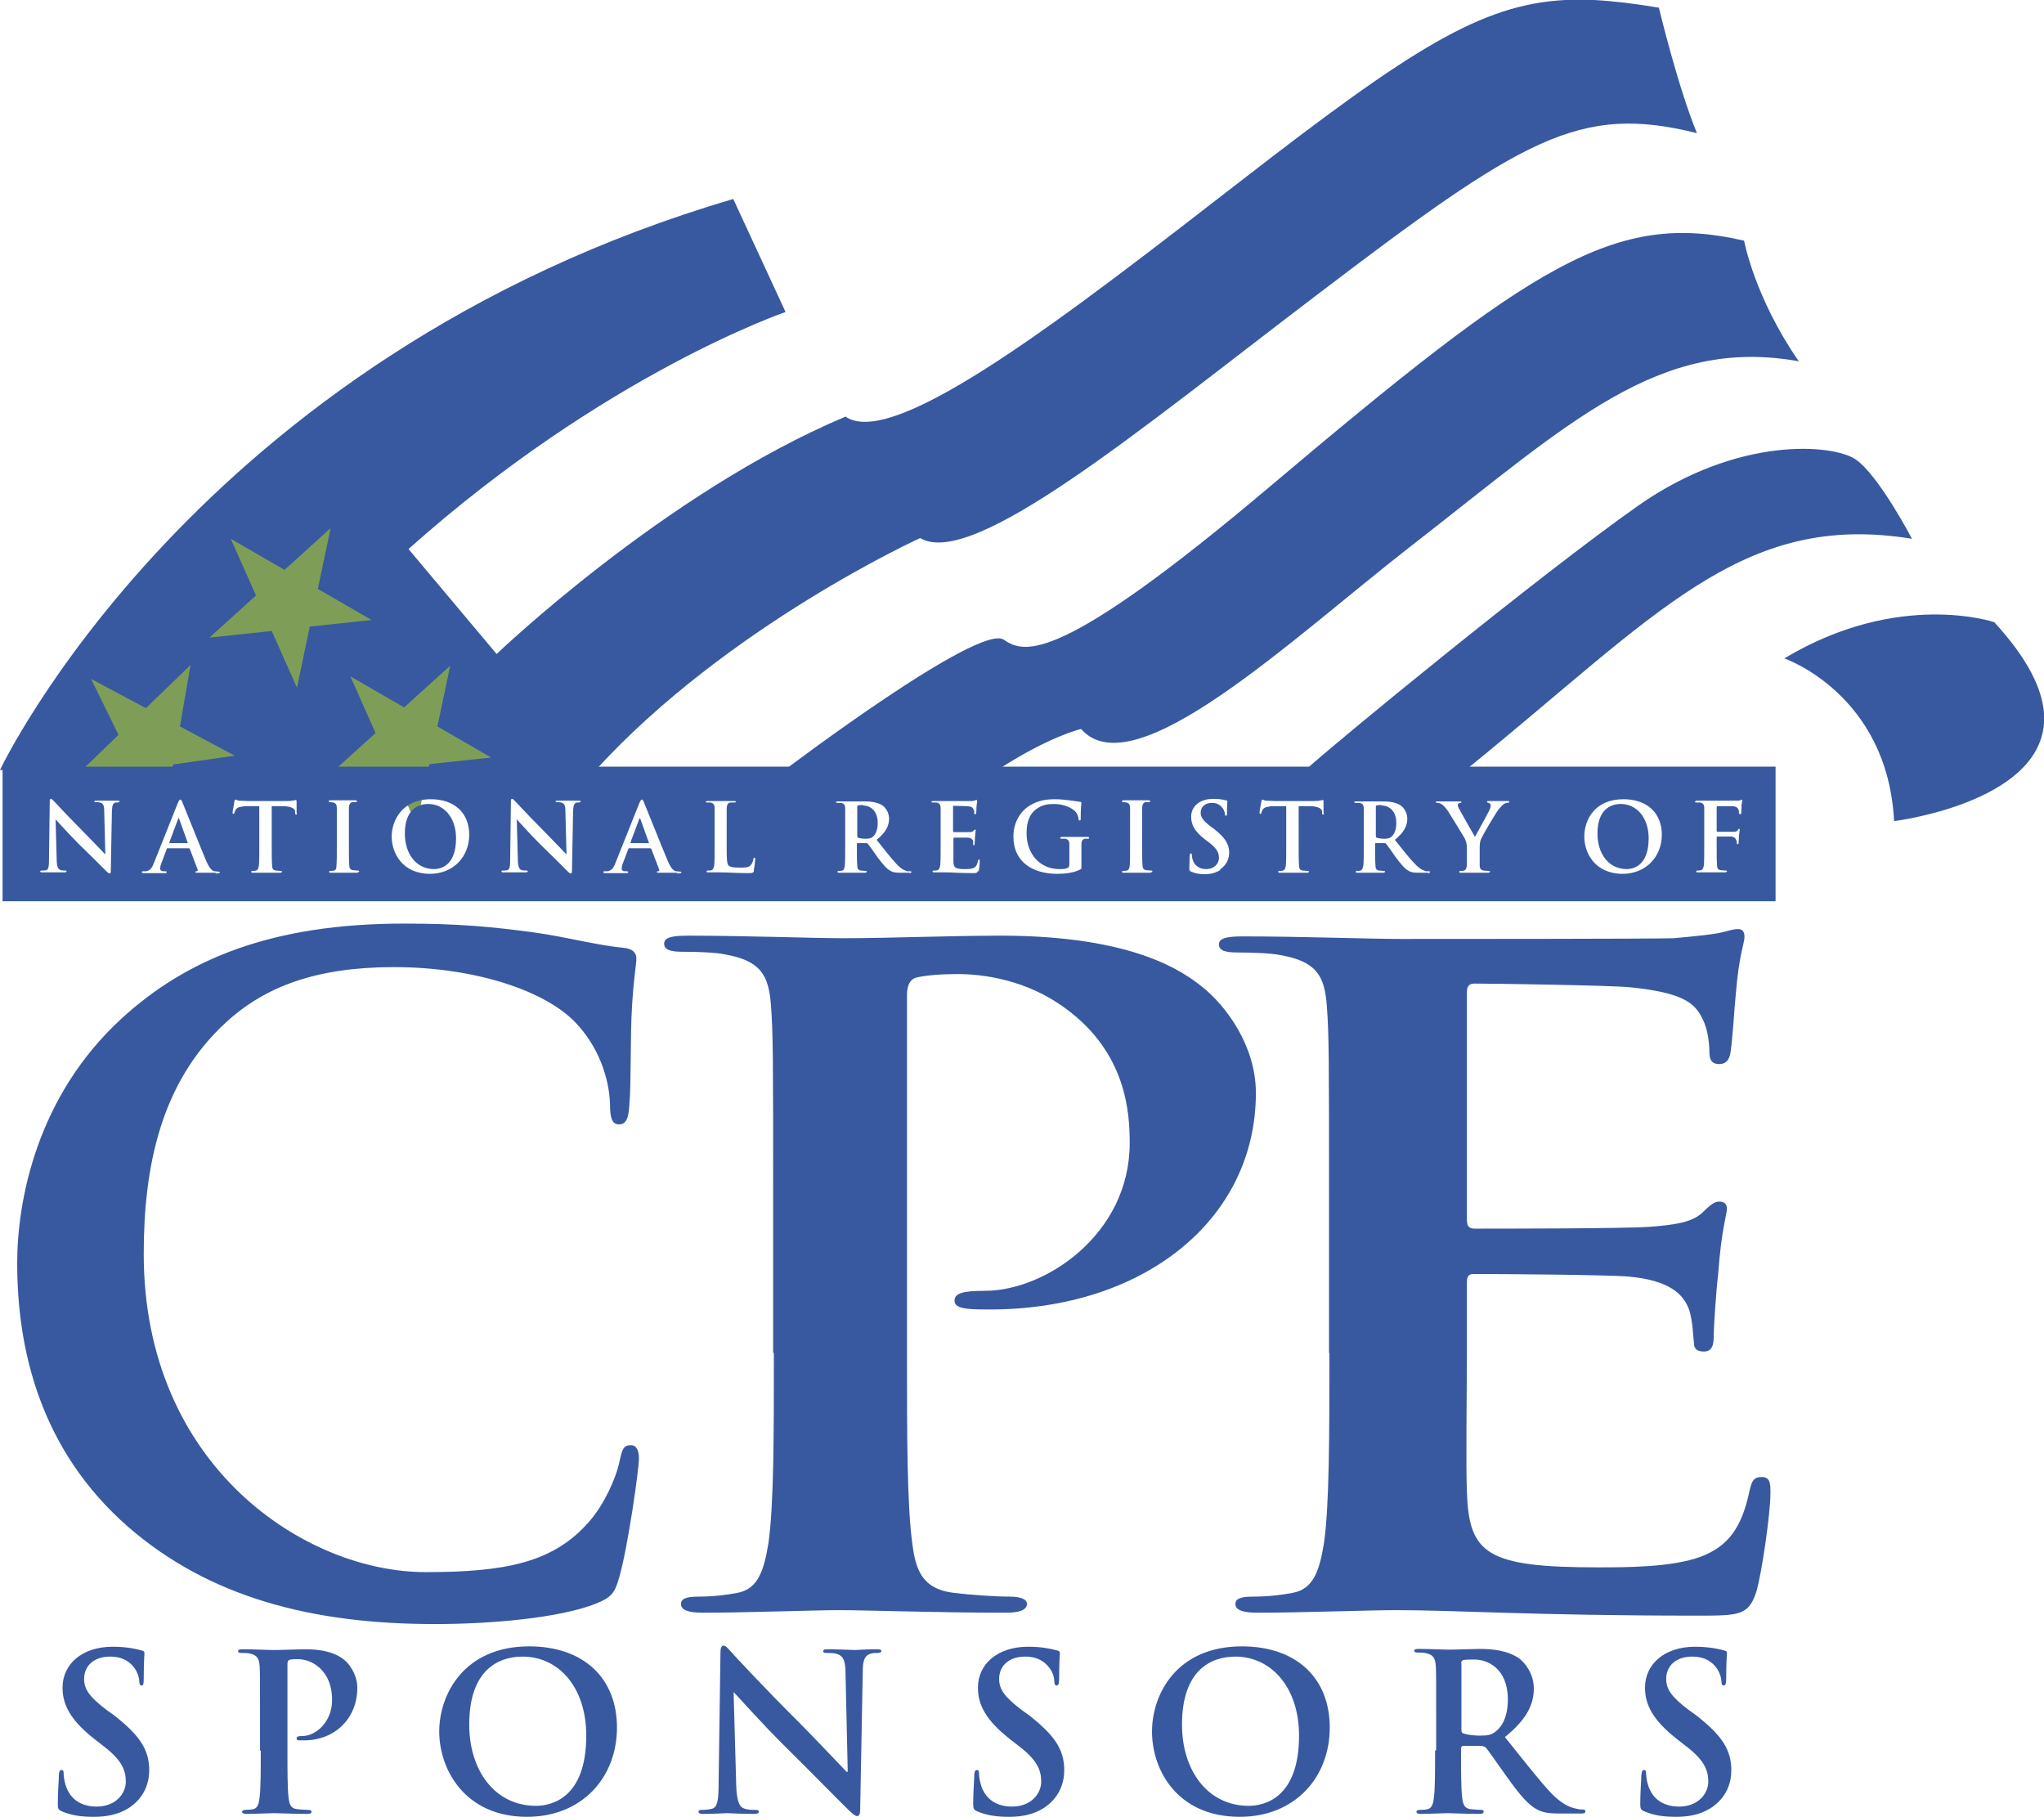 <?xml version="1.0" encoding="UTF-8"?>
<svg id="Layer_2" data-name="Layer 2" xmlns="http://www.w3.org/2000/svg" viewBox="0 0 55.89 49.67">
  <defs>
    <style>
      .cls-1 {
        fill: #7e9e57;
      }

      .cls-1, .cls-2 {
        fill-rule: evenodd;
      }

      .cls-2 {
        fill: #3859a0;
      }
    </style>
  </defs>
  <g id="Layer_2-2" data-name="Layer 2">
    <g>
      <path class="cls-2" d="M2.57,49.67c.31,0,.65-.05.95-.24.43-.28.56-.69.56-1.03,0-.57-.26-.96-.98-1.52l-.17-.12c-.49-.37-.63-.58-.63-.86,0-.36.27-.61.71-.61.39,0,.56.18.65.29.12.15.15.34.15.39,0,.07.02.11.06.11.05,0,.06-.05.06-.18,0-.47.02-.64.02-.71,0-.04-.03-.06-.08-.07-.15-.04-.4-.1-.79-.1-.83,0-1.37.47-1.37,1.12,0,.48.23.9.88,1.41l.27.21c.49.38.58.66.58.95,0,.31-.26.68-.8.68-.37,0-.72-.16-.85-.6-.03-.1-.05-.23-.05-.3,0-.05,0-.1-.06-.1-.05,0-.07.06-.07.15,0,.1-.03.45-.03.78,0,.13.02.16.11.2.26.11.52.15.87.15h0ZM7.13,47.86c0,.55,0,1.02-.03,1.27-.02.17-.05.3-.17.33-.05.01-.13.02-.21.02-.07,0-.1.02-.1.05,0,.04.04.06.12.06.24,0,.61-.02.75-.02.15,0,.53.02.92.02.07,0,.11-.02.11-.06,0-.03-.03-.05-.1-.05-.09,0-.22-.01-.3-.02-.18-.02-.21-.15-.23-.32-.03-.26-.03-.73-.03-1.27v-2.38c0-.06.02-.1.05-.11.05-.02.14-.02.23-.02.14,0,.38.04.59.23.33.3.35.7.35.89,0,.61-.46.98-.8.98-.13,0-.17.02-.17.07,0,.04.04.05.07.05.03,0,.09,0,.13,0,.84,0,1.46-.59,1.46-1.44,0-.31-.17-.58-.3-.71-.1-.09-.36-.34-1.11-.34-.27,0-.62.02-.86.02-.17,0-.54-.02-.86-.02-.09,0-.13.01-.13.05s.04.05.1.05c.08,0,.18,0,.23.02.2.04.24.14.26.34.01.19.01.36.01,1.26v1.05h0ZM14.41,49.67c1.51,0,2.46-1.08,2.46-2.44s-.92-2.22-2.4-2.22c-1.78,0-2.46,1.31-2.46,2.33s.69,2.33,2.4,2.33ZM14.66,49.37c-1.14,0-1.83-.98-1.83-2.22,0-1.48.78-1.86,1.46-1.86.98,0,1.74.83,1.74,2.16,0,1.72-.96,1.92-1.38,1.92ZM20.05,46.27h.02c.11.11.77.86,1.42,1.5.62.61,1.38,1.39,1.75,1.75.07.06.14.13.2.13.05,0,.08-.05.08-.18l.07-3.75c0-.33.05-.46.22-.51.07-.02.12-.02.18-.02.07,0,.11-.02.11-.05,0-.05-.06-.05-.14-.05-.29,0-.52.02-.58.02-.12,0-.41-.02-.72-.02-.09,0-.15,0-.15.05,0,.04.02.05.1.05.08,0,.23,0,.31.04.14.06.2.17.2.54l.06,2.67h-.03c-.1-.1-.9-.95-1.31-1.36-.87-.86-1.77-1.83-1.84-1.91-.1-.11-.15-.18-.22-.18-.06,0-.08.08-.08.2l-.05,3.52c0,.52-.03.69-.18.74-.09.02-.18.03-.27.03-.06,0-.1.01-.1.05,0,.05.05.06.13.06.31,0,.59-.02.64-.02.11,0,.35.02.74.02.08,0,.14-.01.14-.06,0-.04-.04-.05-.1-.05-.09,0-.21,0-.31-.04-.12-.04-.2-.2-.21-.66l-.07-2.5h0ZM27.59,49.67c.32,0,.65-.05.95-.24.43-.28.56-.69.56-1.03,0-.57-.26-.96-.98-1.52l-.17-.12c-.49-.37-.63-.58-.63-.86,0-.36.27-.61.71-.61.39,0,.56.18.65.29.13.15.15.34.15.39,0,.07.02.11.06.11.05,0,.07-.05.07-.18,0-.47.02-.64.02-.71,0-.04-.03-.06-.08-.07-.15-.04-.4-.1-.79-.1-.83,0-1.37.47-1.37,1.12,0,.48.23.9.88,1.41l.27.21c.49.38.58.66.58.95,0,.31-.26.68-.8.68-.37,0-.72-.16-.85-.6-.03-.1-.05-.23-.05-.3,0-.05,0-.1-.06-.1-.05,0-.07.06-.07.15,0,.1-.03.45-.03.78,0,.13.02.16.11.2.26.11.52.15.87.15h0ZM33.9,49.67c1.51,0,2.46-1.08,2.46-2.44s-.92-2.22-2.4-2.22c-1.79,0-2.46,1.31-2.46,2.33,0,1.05.69,2.33,2.4,2.33ZM34.15,49.37c-1.14,0-1.83-.98-1.83-2.22,0-1.48.78-1.86,1.46-1.86.97,0,1.74.83,1.74,2.16,0,1.72-.96,1.92-1.38,1.92ZM39.24,47.86c0,.55,0,1.02-.03,1.27-.02.17-.05.3-.17.33-.07.02-.14.02-.21.02-.07,0-.1.02-.1.05,0,.04.04.06.12.06.24,0,.61-.02.73-.02.09,0,.53.02.87.02.08,0,.12-.02.12-.06,0-.03-.02-.05-.07-.05-.1,0-.19-.01-.29-.02-.18-.02-.21-.15-.23-.33-.03-.25-.03-.72-.03-1.27v-.08s.02-.05.05-.05h.52s.08.02.11.05c.08.09.35.49.59.82.33.46.56.74.81.87.15.08.3.11.64.11h.57c.07,0,.11-.01.11-.06,0-.03-.02-.05-.07-.05s-.1,0-.17-.02c-.09-.02-.33-.06-.67-.4-.35-.37-.76-.9-1.29-1.56.6-.49.79-.89.79-1.33,0-.4-.24-.7-.4-.82-.32-.22-.72-.26-1.09-.26-.18,0-.64.02-.84.02-.12,0-.5-.02-.81-.02-.09,0-.13.01-.13.05s.04.05.1.05c.08,0,.18,0,.23.02.2.04.24.14.26.34.01.19.01.36.01,1.26v1.05h0ZM39.95,45.47s.01-.07.05-.08c.06-.02.17-.02.32-.02.35,0,.91.24.91,1.09,0,.49-.17.76-.35.89-.11.08-.18.1-.42.1-.15,0-.33-.02-.45-.06-.04-.02-.05-.04-.05-.11v-1.81h0ZM45.83,49.67c.32,0,.65-.05.95-.24.43-.28.56-.69.56-1.03,0-.57-.26-.96-.98-1.52l-.17-.12c-.49-.37-.63-.58-.63-.86,0-.36.27-.61.71-.61.39,0,.56.18.65.29.12.15.15.34.15.39,0,.07.02.11.06.11.05,0,.07-.05.07-.18,0-.47.02-.64.02-.71,0-.04-.03-.06-.08-.07-.26-.07-.52-.1-.79-.1-.83,0-1.37.47-1.37,1.12,0,.48.23.9.88,1.41l.27.21c.49.38.58.66.58.95,0,.31-.26.68-.8.68-.37,0-.72-.16-.85-.6-.03-.1-.05-.23-.05-.3,0-.05,0-.1-.06-.1-.05,0-.06.06-.07.15,0,.1-.03.45-.03.78,0,.13.02.16.11.2.26.11.52.15.87.15h0ZM51.78,22.45s3.94-.48,4.11-2.67v-.28c-.05-.67-.44-1.49-1.36-2.49,0,0-2.61-.89-5.74.99,0,0,2.82.97,3,4.44h0ZM40.09,21.04c5.23-4.24,7.53-7.07,12.19-6.31,0,0-.91-1.74-1.54-2.17-.62-.42-3.21-.65-5.94,1.26-2.73,1.92-8.34,6.53-9.08,7.21h4.37ZM49.2,9.88c-3.85-.7-6.29,1.69-10.62,5.05-3.24,2.52-7.57,6.65-9.02,5,0,0-.85.19-2.27,1.11h-5.82s5.31-4.02,5.98-3.55c.56.39,1.52.67,7.24-4.16,7.26-6.13,9.46-7.57,13-6.75,0,0,.28,1.54,1.49,3.29h0ZM46.4,3.64c-3.22-.8-4.73.11-10.48,4.49-4.71,3.58-9.32,7.44-10.76,6.58,0,0-5.27,2.4-8.87,6.34H0S5.32,9.77,20.05,5.44l1.43,3.09s-4.93,1.68-10.31,6.48l2.41,2.87s4.61-4.42,9.54-6.49c1.34.93,6.18-2.86,10.83-6.46C38.57,1.35,40.49.12,42.8,0h.79c.54.03,1.12.1,1.77.21,0,0,.51,2.14,1.04,3.43h0Z"/>
      <path class="cls-1" d="M2.02,21.27l1.22-1.18-.75-1.53,1.5.8,1.22-1.18-.29,1.68,1.5.8-1.69.24-.3,1.68-.75-1.53-1.68.23h0ZM5.74,17.42l1.26-1.14-.69-1.55,1.47.85,1.26-1.14-.35,1.66,1.47.85-1.69.18-.35,1.67-.69-1.55-1.69.18h0ZM9.01,21.18l1.26-1.14-.69-1.55,1.47.85,1.26-1.14-.35,1.66,1.47.85-1.69.18-.35,1.67-.69-1.55-1.69.18h0Z"/>
      <g>
        <path class="cls-2" d="M37.78,22.01c-.06,0-.11,0-.14.01-.02,0-.02.02-.02.04h0v.79s0,.04.02.05c.05.02.13.03.2.03.1,0,.14-.01.19-.04.08-.06.15-.18.15-.39,0-.37-.24-.48-.4-.48Z"/>
        <path class="cls-2" d="M23.6,22.01c-.07,0-.11,0-.14.01-.02,0-.02.02-.02.04v.79s0,.04.02.05c.05.02.13.03.2.03.1,0,.14-.01.19-.04.08-.06.15-.18.15-.39,0-.37-.24-.48-.4-.48Z"/>
        <polygon class="cls-2" points="29.57 23.4 29.57 23.4 29.57 23.4 29.57 23.4"/>
        <path class="cls-2" d="M11.71,21.98c-.3,0-.64.17-.64.81,0,.54.3.97.8.97.18,0,.6-.09.6-.84,0-.58-.34-.94-.76-.94Z"/>
        <polygon class="cls-2" points="14.13 22.41 14.13 22.41 14.13 22.41 14.13 22.41"/>
        <path class="cls-2" d="M17.51,22.39s0-.02-.01-.02-.01.01-.02.02l-.24.64s0,.02.01.02h.48s.02,0,.01-.02l-.23-.64Z"/>
        <path class="cls-2" d="M44.32,21.98c-.3,0-.64.17-.64.81,0,.54.3.97.8.97.18,0,.6-.09.6-.84,0-.58-.34-.94-.76-.94Z"/>
        <path class="cls-2" d="M.07,20.96v3.68h48.48v-3.68H.07ZM3.24,21.94s-.05,0-.08,0c-.07.02-.09.07-.1.22l-.03,1.64c0,.06-.01.08-.03.08-.03,0-.06-.03-.09-.06-.16-.16-.5-.5-.77-.76-.28-.28-.57-.61-.62-.66h0l.03,1.09c0,.2.04.27.09.29.04.02.09.02.14.02.03,0,.04,0,.04.02,0,.02-.02.03-.06.03-.17,0-.27,0-.32,0-.02,0-.15,0-.28,0-.03,0-.06,0-.06-.03,0-.02.02-.02.04-.02.04,0,.08,0,.12-.01.07-.02.08-.1.08-.32l.02-1.54c0-.05,0-.09.03-.09.03,0,.05.03.1.08.26.28.53.56.81.84.18.18.53.55.57.59h.01l-.03-1.17c0-.16-.03-.21-.09-.23-.04-.02-.1-.02-.14-.02-.03,0-.04,0-.04-.02,0-.02.03-.02.07-.02.14,0,.26,0,.31,0,.03,0,.13,0,.25,0,.03,0,.06,0,.06.02,0,.02-.02.02-.05.02ZM5.91,23.86c-.09,0-.28,0-.49,0-.05,0-.08,0-.08-.02,0-.02.01-.02.04-.02.02,0,.04-.03.02-.06l-.21-.55s-.01-.02-.03-.02h0s-.58,0-.58,0c-.01,0-.02,0-.02.02l-.14.37c-.03.07-.04.13-.04.16,0,.05.02.08.1.08h.04s.04,0,.04.02c0,.02-.02.03-.04.03-.08,0-.19,0-.28,0-.03,0-.17,0-.31,0-.03,0-.05,0-.05-.03,0-.02.01-.02.03-.02.02,0,.06,0,.08,0,.12-.02.17-.1.22-.23l.65-1.63c.03-.07.05-.1.07-.1.02,0,.04.02.06.08.06.14.48,1.2.65,1.6.1.23.17.27.23.28.04,0,.07.01.11.01.02,0,.03,0,.03.02,0,.02-.02.03-.12.03ZM8.12,22.23s0,.04-.02.04c-.02,0-.03-.01-.03-.05v-.03c0-.07-.08-.14-.31-.15h-.33s0,1.06,0,1.06c0,.24,0,.44.01.56,0,.07.02.13.1.14.04,0,.09.01.13.01.03,0,.04,0,.04.02,0,.02-.02.03-.05.03-.17,0-.34,0-.41,0-.06,0-.22,0-.33,0-.03,0-.05,0-.05-.03,0-.01.01-.02.04-.02.03,0,.06,0,.09-.01.05-.01.07-.07.08-.14.01-.11.01-.31.01-.55h0v-1.07h-.39c-.15.02-.21.03-.25.09-.02.03-.03.06-.04.09,0,.02-.01.03-.03.03-.02,0-.02-.01-.02-.04,0-.04.05-.28.05-.3,0-.03.02-.05.03-.05.02,0,.05.03.11.03.08,0,.17.01.26.01h1.03c.17,0,.23-.03.25-.03.02,0,.02.02.02.06,0,.05,0,.23,0,.3ZM9.79,23.86c-.17,0-.34,0-.41,0-.06,0-.22,0-.33,0-.03,0-.05,0-.05-.03,0-.01.01-.02.04-.02.03,0,.06,0,.09-.01.05-.01.07-.05.07-.13.01-.11.01-.32.01-.57h0v-.46c0-.4,0-.47,0-.55,0-.09-.03-.13-.09-.15-.03,0-.06-.01-.09-.01-.03,0-.04,0-.04-.03,0-.02.02-.02.06-.02.1,0,.26,0,.34,0,.06,0,.22,0,.32,0,.03,0,.05,0,.05.02,0,.02-.01.03-.04.03-.03,0-.05,0-.08,0-.07.01-.09.06-.1.15,0,.08,0,.16,0,.55v.46c0,.25,0,.46.01.57,0,.07.03.12.1.13.04,0,.09.01.13.01.03,0,.04,0,.04.02,0,.02-.02.03-.05.03ZM11.76,23.89c-.75,0-1.05-.56-1.05-1.02,0-.44.29-1.02,1.07-1.02.65,0,1.05.38,1.05.97s-.42,1.07-1.08,1.07ZM15.85,21.94s-.05,0-.08,0c-.07.02-.09.07-.1.22l-.03,1.64c0,.06-.01.08-.03.08-.03,0-.06-.03-.09-.06-.16-.16-.5-.5-.77-.76-.28-.28-.57-.61-.62-.66h0l.03,1.09c0,.2.04.27.09.29.04.02.09.02.14.02.03,0,.04,0,.04.02,0,.02-.02.03-.06.03-.17,0-.27,0-.32,0-.02,0-.15,0-.28,0-.03,0-.06,0-.06-.03,0-.02.02-.02.04-.02.03,0,.08,0,.12-.01.07-.02.08-.1.08-.32l.02-1.54c0-.05,0-.09.03-.09.03,0,.05.03.1.08.26.28.53.56.81.84.18.18.53.55.57.59h.01l-.03-1.17c0-.16-.03-.21-.09-.23-.04-.02-.1-.02-.14-.02-.03,0-.04,0-.04-.02,0-.02.03-.02.07-.02.13,0,.26,0,.31,0,.03,0,.13,0,.25,0,.03,0,.06,0,.06.02,0,.02-.02.02-.05.02ZM18.53,23.86c-.09,0-.28,0-.49,0-.05,0-.08,0-.08-.02,0-.02.01-.02.04-.02.02,0,.04-.03.02-.06l-.21-.55s-.01-.02-.03-.02h0s-.58,0-.58,0c-.01,0-.02,0-.02.02l-.14.37c-.03.07-.04.13-.04.16,0,.05.02.08.1.08h.04s.04,0,.04.02c0,.02-.02.03-.04.03-.08,0-.19,0-.28,0-.03,0-.17,0-.31,0-.03,0-.05,0-.05-.03,0-.02.01-.02.03-.02.03,0,.05,0,.08,0,.12-.02.17-.1.22-.23l.65-1.63c.03-.07.05-.1.07-.1.02,0,.04.02.06.08.06.14.48,1.2.65,1.6.1.23.17.27.23.28.04,0,.08.01.11.01.02,0,.03,0,.03.02,0,.02-.02.03-.12.03ZM20.62,23.8c-.02.06-.03.07-.16.07-.37,0-.55-.02-.76-.02-.06,0-.22,0-.33,0-.03,0-.05,0-.05-.03,0-.01.01-.02.04-.02.04,0,.07,0,.09-.01.05-.01.07-.07.08-.14.01-.11.01-.31.01-.55v-.46c0-.4,0-.47,0-.55,0-.09-.03-.13-.11-.15-.02,0-.05,0-.09,0-.03,0-.04,0-.04-.02s.02-.02.06-.02c.12,0,.29,0,.36,0,.06,0,.25,0,.35,0,.04,0,.05,0,.05.02s-.02.02-.05.02-.07,0-.1,0c-.07.01-.09.06-.1.15,0,.08,0,.16,0,.55h0v.46c0,.33,0,.51.05.56.04.04.11.06.31.06.14,0,.24,0,.3-.07.04-.05.06-.1.07-.16,0-.02,0-.04.03-.04.02,0,.02.01.02.04,0,.03-.02.22-.04.3ZM24.88,23.86h-.25c-.15,0-.21-.01-.28-.05-.11-.06-.21-.18-.36-.38-.1-.14-.22-.32-.26-.36-.01-.02-.03-.02-.05-.02h-.23s-.02,0-.02.01v.04c0,.24,0,.45.01.56,0,.08.02.13.1.14.04,0,.1.01.13.01.02,0,.03,0,.03.02,0,.02-.02.03-.05.03-.15,0-.34,0-.38,0-.05,0-.21,0-.32,0-.03,0-.05,0-.05-.03,0-.01.01-.02.04-.02.03,0,.06,0,.09-.01.05-.01.06-.07.07-.14.01-.11.01-.31.01-.55h0v-.46c0-.4,0-.47,0-.55,0-.09-.03-.13-.11-.15-.02,0-.07,0-.1,0-.03,0-.04,0-.04-.02s.02-.02.06-.02c.14,0,.3,0,.36,0,.09,0,.29,0,.37,0,.16,0,.34.02.48.11.07.05.18.18.18.36,0,.19-.08.37-.34.58.23.29.41.52.56.68.15.15.25.17.29.18.03,0,.05,0,.07,0s.03,0,.03.02c0,.02-.02.03-.05.03ZM26.74,23.8c-.02.07-.04.07-.14.07-.39,0-.57-.02-.72-.02-.06,0-.22,0-.33,0-.03,0-.05,0-.05-.03,0-.01.01-.02.04-.02.04,0,.07,0,.09-.01.05-.01.07-.07.08-.14.01-.11.01-.31.01-.55h0s0,0,0,0v-.46c0-.4,0-.47,0-.55,0-.09-.03-.13-.11-.15-.02,0-.07,0-.1,0-.03,0-.04,0-.04-.02s.02-.02.06-.02c.14,0,.3,0,.37,0,.08,0,.6,0,.65,0,.04,0,.07,0,.11-.02.01,0,.03-.01.04-.01s.02.01.02.02c0,.02-.01.05-.02.17,0,.03,0,.14-.01.17,0,.01,0,.03-.03.03s-.02-.01-.02-.04c0-.03,0-.06-.02-.09-.02-.05-.04-.08-.17-.09-.04,0-.32-.01-.37-.01-.01,0-.02,0-.02.03v.66s0,.03.02.03c.06,0,.36,0,.42,0,.06,0,.1-.01.12-.04.02-.02.03-.03.04-.03.01,0,.02,0,.02.02s-.01.06-.02.19c0,.05-.01.16-.01.17,0,.02,0,.05-.02.05-.02,0-.02-.01-.02-.02,0-.03,0-.06,0-.09-.01-.05-.05-.09-.15-.1-.05,0-.31,0-.37,0-.01,0-.02.01-.02.03v.21c0,.09,0,.33,0,.4,0,.18.05.22.31.22.07,0,.18,0,.24-.03.07-.03.1-.09.12-.19,0-.03.01-.04.03-.04.02,0,.02.02.02.05,0,.06-.02.24-.03.29ZM29.74,22.93s-.04,0-.07,0c-.07.01-.1.06-.1.15,0,.08,0,.18,0,.31h0v.29c0,.07,0,.08-.03.09-.17.09-.42.12-.63.12-.64,0-1.2-.3-1.2-1.02,0-.42.22-.71.45-.85.25-.15.48-.17.7-.17.15,0,.31.02.46.04.07.01.14.02.21.03.03,0,.04.01.04.03,0,.03-.02.1-.02.43,0,.04,0,.05-.03.05-.02,0-.02-.01-.03-.03,0-.06-.02-.14-.09-.22-.08-.08-.29-.2-.58-.2-.14,0-.33.01-.51.16-.15.12-.24.32-.24.64,0,.56.36.98.9.98.07,0,.16,0,.22-.03.04-.02.05-.05.05-.1v-.24c0-.13,0-.23,0-.31,0-.09-.03-.13-.11-.15-.02,0-.06,0-.1,0-.02,0-.04,0-.04-.02,0-.02.02-.03.05-.03.14,0,.3,0,.38,0,.08,0,.22,0,.31,0,.03,0,.05,0,.05.03,0,.02-.02.02-.03.02ZM31.47,23.86c-.17,0-.34,0-.41,0-.06,0-.22,0-.33,0-.03,0-.05,0-.05-.03,0-.01.01-.02.04-.02.03,0,.06,0,.09-.01.05-.01.07-.05.08-.13.01-.11.01-.32.01-.57v-.46c0-.4,0-.47,0-.55,0-.09-.03-.13-.09-.15-.03,0-.06-.01-.09-.01-.03,0-.04,0-.04-.03,0-.02.02-.02.06-.02.1,0,.26,0,.34,0,.07,0,.22,0,.32,0,.03,0,.05,0,.05.02,0,.02-.02.03-.04.03s-.05,0-.08,0c-.07.01-.09.06-.1.15,0,.08,0,.16,0,.55v.46c0,.25,0,.46.01.57,0,.07.03.12.1.13.04,0,.09.01.13.01.03,0,.04,0,.04.02,0,.02-.02.03-.05.03ZM33.36,23.79c-.13.08-.28.11-.41.11h0c-.15,0-.27-.02-.38-.07-.04-.02-.05-.03-.05-.09,0-.14.01-.3.01-.34,0-.04.01-.07.03-.07.02,0,.03.02.03.04,0,.05.01.09.02.13.06.19.21.26.37.26.23,0,.35-.16.35-.3,0-.13-.04-.25-.26-.42l-.12-.09c-.29-.22-.38-.41-.38-.62,0-.29.24-.49.6-.49.12,0,.23.01.35.04.02,0,.04.01.04.03,0,.03-.01.11-.01.31,0,.06,0,.08-.03.08-.02,0-.03-.02-.03-.05,0-.06-.03-.12-.07-.17-.04-.05-.12-.13-.28-.13-.19,0-.31.11-.31.27,0,.12.06.21.28.38l.07.05c.31.24.43.42.43.66,0,.15-.06.33-.24.45ZM36.2,22.23s0,.04-.02.04c-.02,0-.03-.01-.03-.05v-.03c0-.07-.08-.14-.31-.15h-.33s0,1.06,0,1.06c0,.24,0,.44.01.56,0,.07.02.13.1.14.04,0,.09.01.13.01.03,0,.04,0,.04.02,0,.02-.02.03-.05.03-.17,0-.34,0-.41,0-.06,0-.22,0-.33,0-.03,0-.05,0-.05-.03,0-.01.01-.02.04-.02.03,0,.06,0,.09-.01.05-.01.07-.07.08-.14.01-.11.01-.31.01-.55h0v-1.07h-.39c-.15.02-.21.03-.25.09-.02.03-.03.06-.04.09,0,.02-.01.03-.03.03-.02,0-.02-.01-.02-.04,0-.04.05-.28.05-.3,0-.03.02-.05.03-.05.02,0,.05.03.11.03.09,0,.17.01.26.01h1.03c.17,0,.23-.03.25-.03.02,0,.02.02.02.06,0,.05,0,.23,0,.3ZM39.05,23.86h-.25c-.15,0-.21-.01-.28-.05-.11-.06-.21-.18-.36-.38-.1-.14-.22-.32-.26-.36-.01-.02-.03-.02-.05-.02h-.23s-.02,0-.02.01v.04c0,.24,0,.45.01.56,0,.08.02.13.1.14.04,0,.1.01.13.01.02,0,.03,0,.03.02,0,.02-.02.03-.05.03-.15,0-.34,0-.38,0-.05,0-.21,0-.32,0-.03,0-.05,0-.05-.03,0-.01.01-.02.04-.02.03,0,.06,0,.09-.01.05-.01.06-.07.08-.14.01-.11.01-.31.01-.55h0v-.46c0-.4,0-.47,0-.55,0-.09-.03-.13-.11-.15-.02,0-.07,0-.1,0-.03,0-.05,0-.05-.02s.02-.02.06-.02c.14,0,.3,0,.36,0,.09,0,.29,0,.37,0,.16,0,.34.02.48.11.07.05.18.18.18.36,0,.19-.08.37-.34.58.23.29.41.52.57.68.15.15.25.17.29.18.03,0,.05,0,.07,0s.03,0,.03.02c0,.02-.02.03-.05.03ZM41.25,21.94s-.08.01-.11.03c-.05.03-.08.06-.14.13-.09.1-.45.72-.5.83-.04.09-.04.17-.04.26v.21s0,.15,0,.26c0,.08.03.13.11.14.04,0,.09.01.13.01.03,0,.04,0,.04.02,0,.02-.02.03-.05.03-.16,0-.33,0-.4,0-.07,0-.23,0-.33,0-.04,0-.06,0-.06-.03,0-.01.01-.02.04-.02.04,0,.07,0,.09-.01.05-.01.07-.07.08-.14,0-.11,0-.22,0-.26h0v-.21c0-.14-.03-.2-.06-.27-.02-.04-.37-.61-.46-.75-.07-.1-.13-.16-.18-.19-.03-.02-.08-.03-.11-.03-.02,0-.04,0-.04-.02,0-.02.02-.02.05-.02.05,0,.24,0,.33,0,.05,0,.16,0,.28,0,.03,0,.04,0,.04.02s-.02.02-.06.03c-.02,0-.04.03-.04.05s.01.05.03.09c.04.08.4.71.44.78.03-.06.35-.63.39-.72.03-.06.04-.1.04-.14,0-.03-.01-.05-.05-.07-.02,0-.05-.01-.05-.03,0-.02.01-.02.04-.02.09,0,.17,0,.24,0,.06,0,.23,0,.28,0,.03,0,.05,0,.05.02,0,.02-.02.03-.05.03ZM44.37,23.89h0c-.75,0-1.05-.56-1.05-1.02s.29-1.02,1.07-1.02c.65,0,1.05.38,1.05.97s-.42,1.07-1.08,1.07ZM47.62,22.01s0,.18-.01.21c0,.02,0,.04-.03.04s-.02-.01-.03-.04c0-.02,0-.06-.02-.1-.02-.04-.07-.08-.17-.08h-.4s-.02,0-.02.03v.65s0,.02.02.02h.33s.08,0,.12,0c.05,0,.09-.01.11-.05.01-.02.02-.03.03-.03.01,0,.02,0,.02.02s-.01.08-.02.16c0,.05-.01.17-.01.19,0,.02,0,.05-.03.05-.02,0-.02-.02-.02-.04s0-.05-.02-.08c-.01-.04-.05-.08-.13-.09-.06,0-.34,0-.38,0-.01,0-.02,0-.02.02h0s0,0,0,0v.21c0,.25,0,.44.01.55,0,.08.02.13.1.14.04,0,.09.01.13.01s.04,0,.04.02c0,.02-.02.03-.06.03-.16,0-.33,0-.4,0s-.23,0-.33,0c-.04,0-.05,0-.05-.03,0-.01.01-.02.04-.02.03,0,.06,0,.09-.01.05-.01.07-.07.08-.14.01-.11.01-.3.01-.55v-.46c0-.4,0-.47,0-.55,0-.09-.03-.13-.11-.15-.02,0-.06,0-.1,0-.03,0-.04,0-.04-.02,0-.02.02-.03.06-.03.14,0,.3,0,.37,0,.1,0,.63,0,.69,0,.05,0,.08,0,.11-.01.02,0,.03-.02.04-.02.01,0,.02.01.02.02,0,.02-.01.05-.02.12Z"/>
        <path class="cls-2" d="M4.9,22.39s0-.02-.01-.02-.01.01-.02.02l-.24.64s0,.02.01.02h.48s.02,0,.01-.02l-.23-.64Z"/>
      </g>
      <path class="cls-2" d="M11.9,44.4c1.56,0,3.42-.17,4.4-.56.42-.17.51-.29.63-.71.24-.83.54-2.96.54-3.25,0-.2-.05-.37-.22-.37-.2,0-.24.1-.32.49-.1.44-.42,1.15-.83,1.61-.98,1.12-2.3,1.37-4.47,1.37-3.27,0-7.7-2.88-7.7-8.7,0-2.37.46-4.69,2.25-6.33,1.07-.98,2.47-1.51,4.59-1.51,2.25,0,4.15.66,4.96,1.51.61.63.93,1.49.95,2.25,0,.34.05.54.24.54.22,0,.27-.2.29-.56.05-.49.02-1.83.07-2.64.05-.86.12-1.15.12-1.34,0-.15-.1-.27-.37-.29-.73-.07-1.51-.29-2.44-.42-1.12-.15-2.03-.24-3.54-.24-3.64,0-5.96.98-7.72,2.59-2.35,2.15-2.86,5.03-2.86,6.69,0,2.37.63,5.11,3.03,7.21,2.22,1.93,5.03,2.66,8.38,2.66h0ZM21.16,36.99c0,2.25,0,4.18-.15,5.21-.12.71-.27,1.25-.86,1.35-.27.05-.62.1-1.06.1-.35,0-.47.07-.47.2,0,.17.21.24.59.24,1.18,0,3.05-.07,3.73-.07.77,0,2.63.07,4.58.07.33,0,.56-.07.56-.24,0-.12-.15-.2-.47-.2-.44,0-1.09-.05-1.51-.1-.89-.1-1.06-.64-1.15-1.32-.15-1.05-.15-2.99-.15-5.24v-9.79c0-.27.09-.42.24-.47.27-.07.71-.1,1.15-.1.68,0,1.89.15,2.96.95,1.66,1.22,1.74,2.86,1.74,3.67,0,2.5-2.31,4.04-3.96,4.04-.62,0-.83.07-.83.27,0,.17.21.2.35.22.15.02.47.02.62.02,4.2,0,7.27-2.45,7.27-5.92,0-1.3-.83-2.4-1.48-2.91-.47-.37-1.8-1.39-5.5-1.39-1.36,0-3.08.07-4.29.07-.83,0-2.69-.07-4.26-.07-.44,0-.65.05-.65.22s.18.22.5.22c.41,0,.92.02,1.15.07.98.17,1.21.56,1.27,1.39.06.78.06,1.47.06,5.19v4.31h0,0Z"/>
      <path class="cls-2" d="M36.35,36.99c0,2.25,0,4.18-.15,5.21-.12.71-.27,1.25-.87,1.35-.27.05-.63.1-1.07.1-.36,0-.48.07-.48.2,0,.17.21.24.6.24,1.19,0,3.08-.07,3.76-.07,1.76,0,3.76.15,8.27.15,1.13,0,1.4,0,1.61-.64.15-.49.39-2.15.39-2.71,0-.25,0-.44-.24-.44-.21,0-.27.1-.33.37-.21,1-.57,1.52-1.34,1.81-.78.29-2.03.29-2.81.29-3.05,0-3.52-.37-3.58-2.06-.03-.71,0-2.96,0-3.79v-1.93c0-.15.03-.24.18-.24.72,0,3.67.02,4.24.07,1.1.1,1.52.47,1.67.95.09.32.09.64.12.88,0,.12.06.22.27.22.27,0,.27-.27.27-.47,0-.17.06-1.15.12-1.64.09-1.25.24-1.64.24-1.79s-.09-.2-.21-.2c-.15,0-.27.12-.48.32-.27.24-.72.32-1.43.37-.69.05-4.12.05-4.78.05-.18,0-.21-.1-.21-.27v-6.19c0-.17.06-.24.21-.24.6,0,3.73.05,4.24.1,1.49.15,1.79.44,2,.88.15.29.18.71.18.88,0,.22.06.34.27.34s.27-.15.3-.27c.06-.29.12-1.37.15-1.61.09-1.13.24-1.42.24-1.59,0-.12-.03-.22-.18-.22s-.33.07-.48.1c-.24.05-.72.1-1.28.15-.57.02-6.51.02-7.47.02-.84,0-2.72-.07-4.3-.07-.45,0-.66.05-.66.22s.18.22.51.22c.42,0,.93.02,1.16.07.99.17,1.22.56,1.28,1.39.06.78.06,1.47.06,5.19v4.3h0,0Z"/>
    </g>
  </g>
</svg>